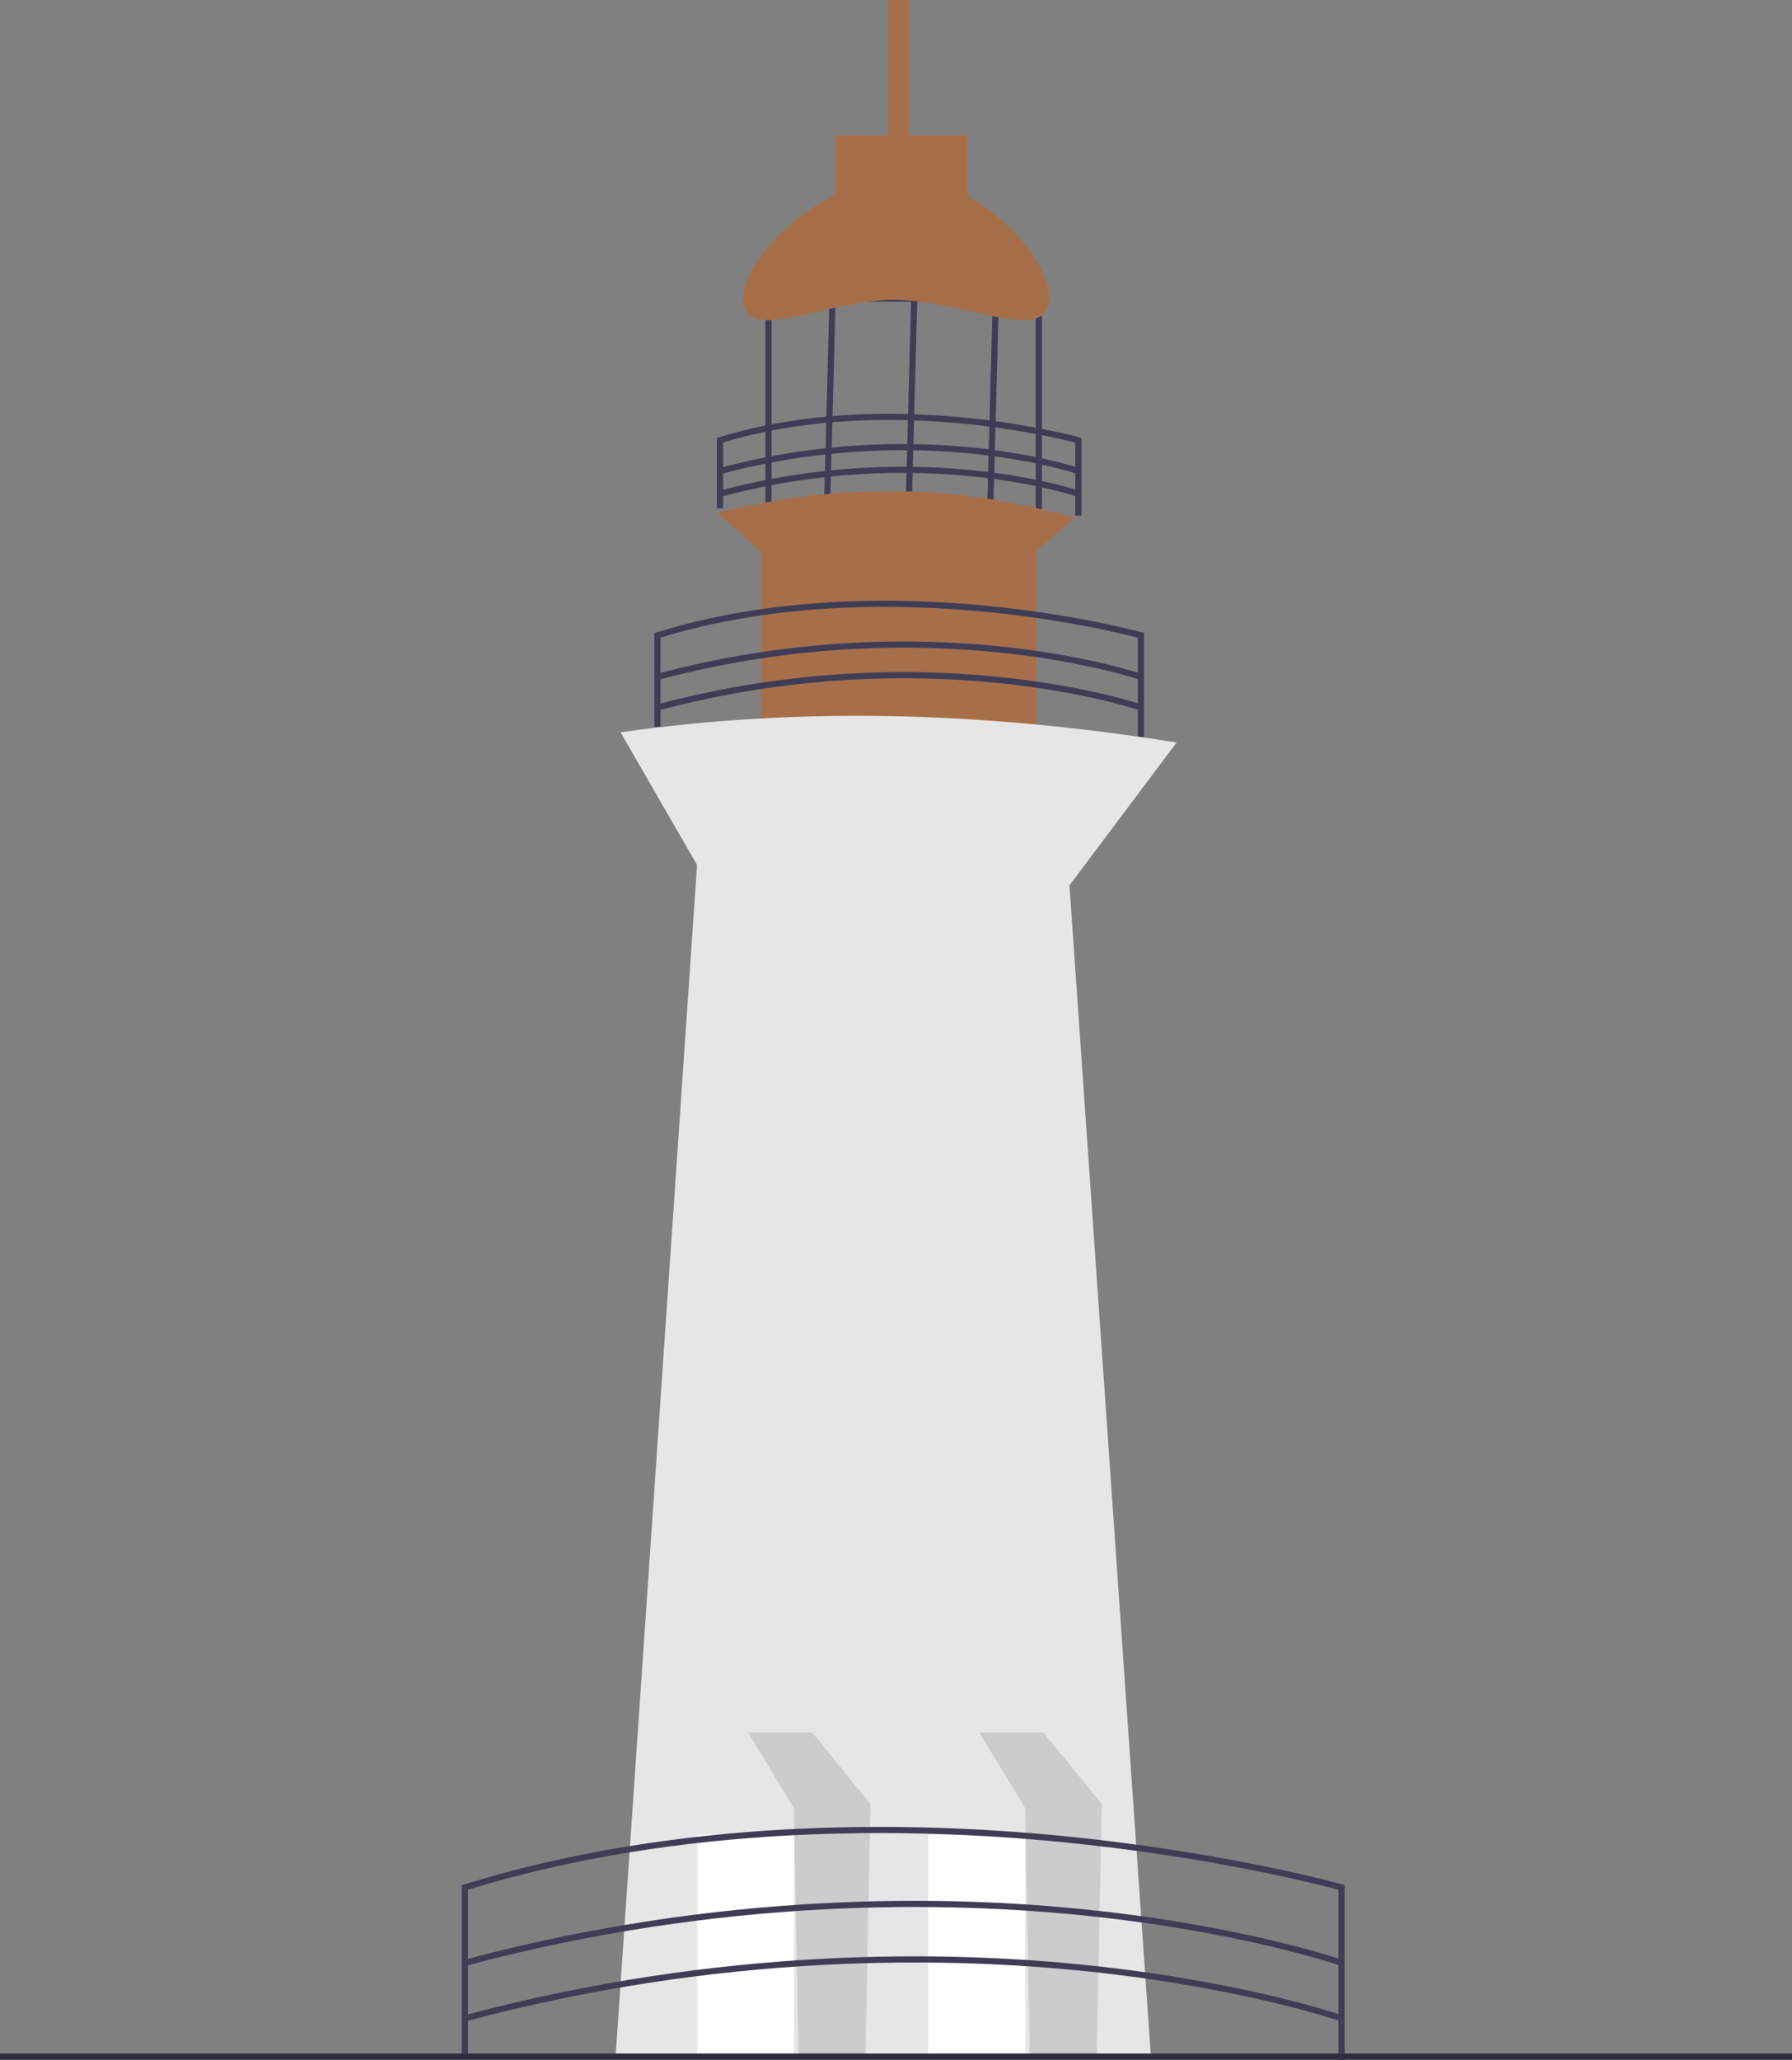 <svg xmlns="http://www.w3.org/2000/svg" width="581.177" height="668" viewBox="0 0 581.177 668" xmlns:xlink="http://www.w3.org/1999/xlink" role="img" artist="Katerina Limpitsouni" source="https://undraw.co/"><rect x="0" y="0" width="581.177" height="668" fill="#808080" stroke="none"/><path d="M248.226,95.789h89.689v73.144h-89.689V95.789Zm87.689,2h-85.689v69.144h85.689V97.789Z" fill="#3f3d56"/><rect x="286.818" y="130.99" width="70.426" height="2" transform="translate(181.51 450.391) rotate(-88.474)" fill="#3f3d56"/><rect x="260.346" y="130.99" width="70.426" height="2" transform="translate(155.743 423.928) rotate(-88.474)" fill="#3f3d56"/><rect x="233.873" y="130.99" width="70.426" height="2" transform="translate(129.976 397.465) rotate(-88.474)" fill="#3f3d56"/><path d="M348.721,167.19h2v-25.205l-.728-.206c-.61-.173-61.653-17.054-116.781,.007l-.705,.218v22.759h2v-21.283c51.125-15.539,107.204-1.807,114.213,.028v23.682Z" fill="#3f3d56"/><path d="M233.766,153.698c64.822-17.314,115.124-.197,115.625-.022l.66-1.888c-.506-.177-51.354-17.502-116.801-.022l.516,1.933Z" fill="#3f3d56"/><path d="M233.766,161.056c64.822-17.315,115.124-.197,115.625-.022l.66-1.888c-.506-.177-51.354-17.502-116.801-.022l.516,1.933Z" fill="#3f3d56"/><path d="M246.744,244.868h89.344v-66.207l12.409-10.728c-38.147-11.127-76.762-11.432-115.816-1.655l14.063,12.695v65.894Z" fill="#a76f49"/><path d="M369.005,238.97h2v-33.74l-.728-.206c-.822-.232-83.075-22.977-157.349,.007l-.705,.218v30.446h2v-28.97c69.794-21.312,146.504-2.161,154.781,.027v32.218Z" fill="#3f3d56"/><path d="M213.482,220.43c87.564-23.39,155.517-.259,156.193-.022l.66-1.888c-.682-.239-69.179-23.578-157.369-.022l.516,1.933Z" fill="#3f3d56"/><path d="M213.482,230.357c87.567-23.39,155.516-.259,156.193-.022l.66-1.888c-.682-.238-69.179-23.578-157.37-.022l.517,1.933Z" fill="#3f3d56"/><path d="M240.953,96.789c0,15.534,27.01,.404,48.94,.404s50.331,15.13,50.331-.404-26.051-39.708-47.981-39.708c-21.93,0-51.29,24.174-51.29,39.708Z" fill="#a76f49"/><rect x="270.734" y="43.845" width="43.017" height="23.163" transform="translate(584.486 110.852) rotate(-180)" fill="#a76f49"/><rect x="288.107" y="0" width="6.618" height="47.981" transform="translate(582.832 47.981) rotate(-180)" fill="#a76f49"/><path d="M199.59,667.596h173.724l-26.472-380.538,34.745-46.326c-59.188-9.469-119.141-12.022-180.342-3.309l24.818,43.017-26.472,387.156Z" fill="#e6e6e6"/><g><rect x="226.063" y="594.798" width="31.436" height="72.799" transform="translate(483.561 1262.394) rotate(-180)" fill="#fff"/><polyline points="280.662 667.596 282.316 584.871 263.406 561.707 242.608 561.707 257.498 586.29 258.979 666.782" fill="#ccc"/></g><g><rect x="301.063" y="594.798" width="31.436" height="72.799" transform="translate(633.561 1262.394) rotate(-180)" fill="#fff"/><polyline points="355.662 667.596 357.316 584.871 338.406 561.707 317.608 561.707 332.498 586.29 333.979 666.782" fill="#ccc"/></g><path d="M434.085,668h2v-56.821l-.728-.206c-.372-.105-37.849-10.585-91.428-15.784-49.46-4.8-123.17-5.956-193.443,15.791l-.705,.218v54.611h2v-53.135c69.744-21.424,142.841-20.26,191.955-15.494,49.305,4.784,84.887,14.043,90.349,15.519v55.302Z" fill="#3f3d56"/><path d="M151.04,637.341c83.11-22.2,155.82-21.024,202.181-16.129,50.243,5.305,81.227,16,81.534,16.107l.66-1.888c-.309-.108-31.46-10.867-81.914-16.201-46.544-4.92-119.541-6.108-202.978,16.178l.516,1.933Z" fill="#3f3d56"/><path d="M151.04,655.342c83.11-22.199,155.82-21.024,202.181-16.129,50.243,5.305,81.227,16,81.534,16.107l.66-1.888c-.309-.108-31.46-10.867-81.914-16.201-46.543-4.921-119.541-6.108-202.978,16.178l.516,1.933Z" fill="#3f3d56"/><rect x="0" y="665.782" width="581.177" height="2" fill="#2f2e41"/></svg>